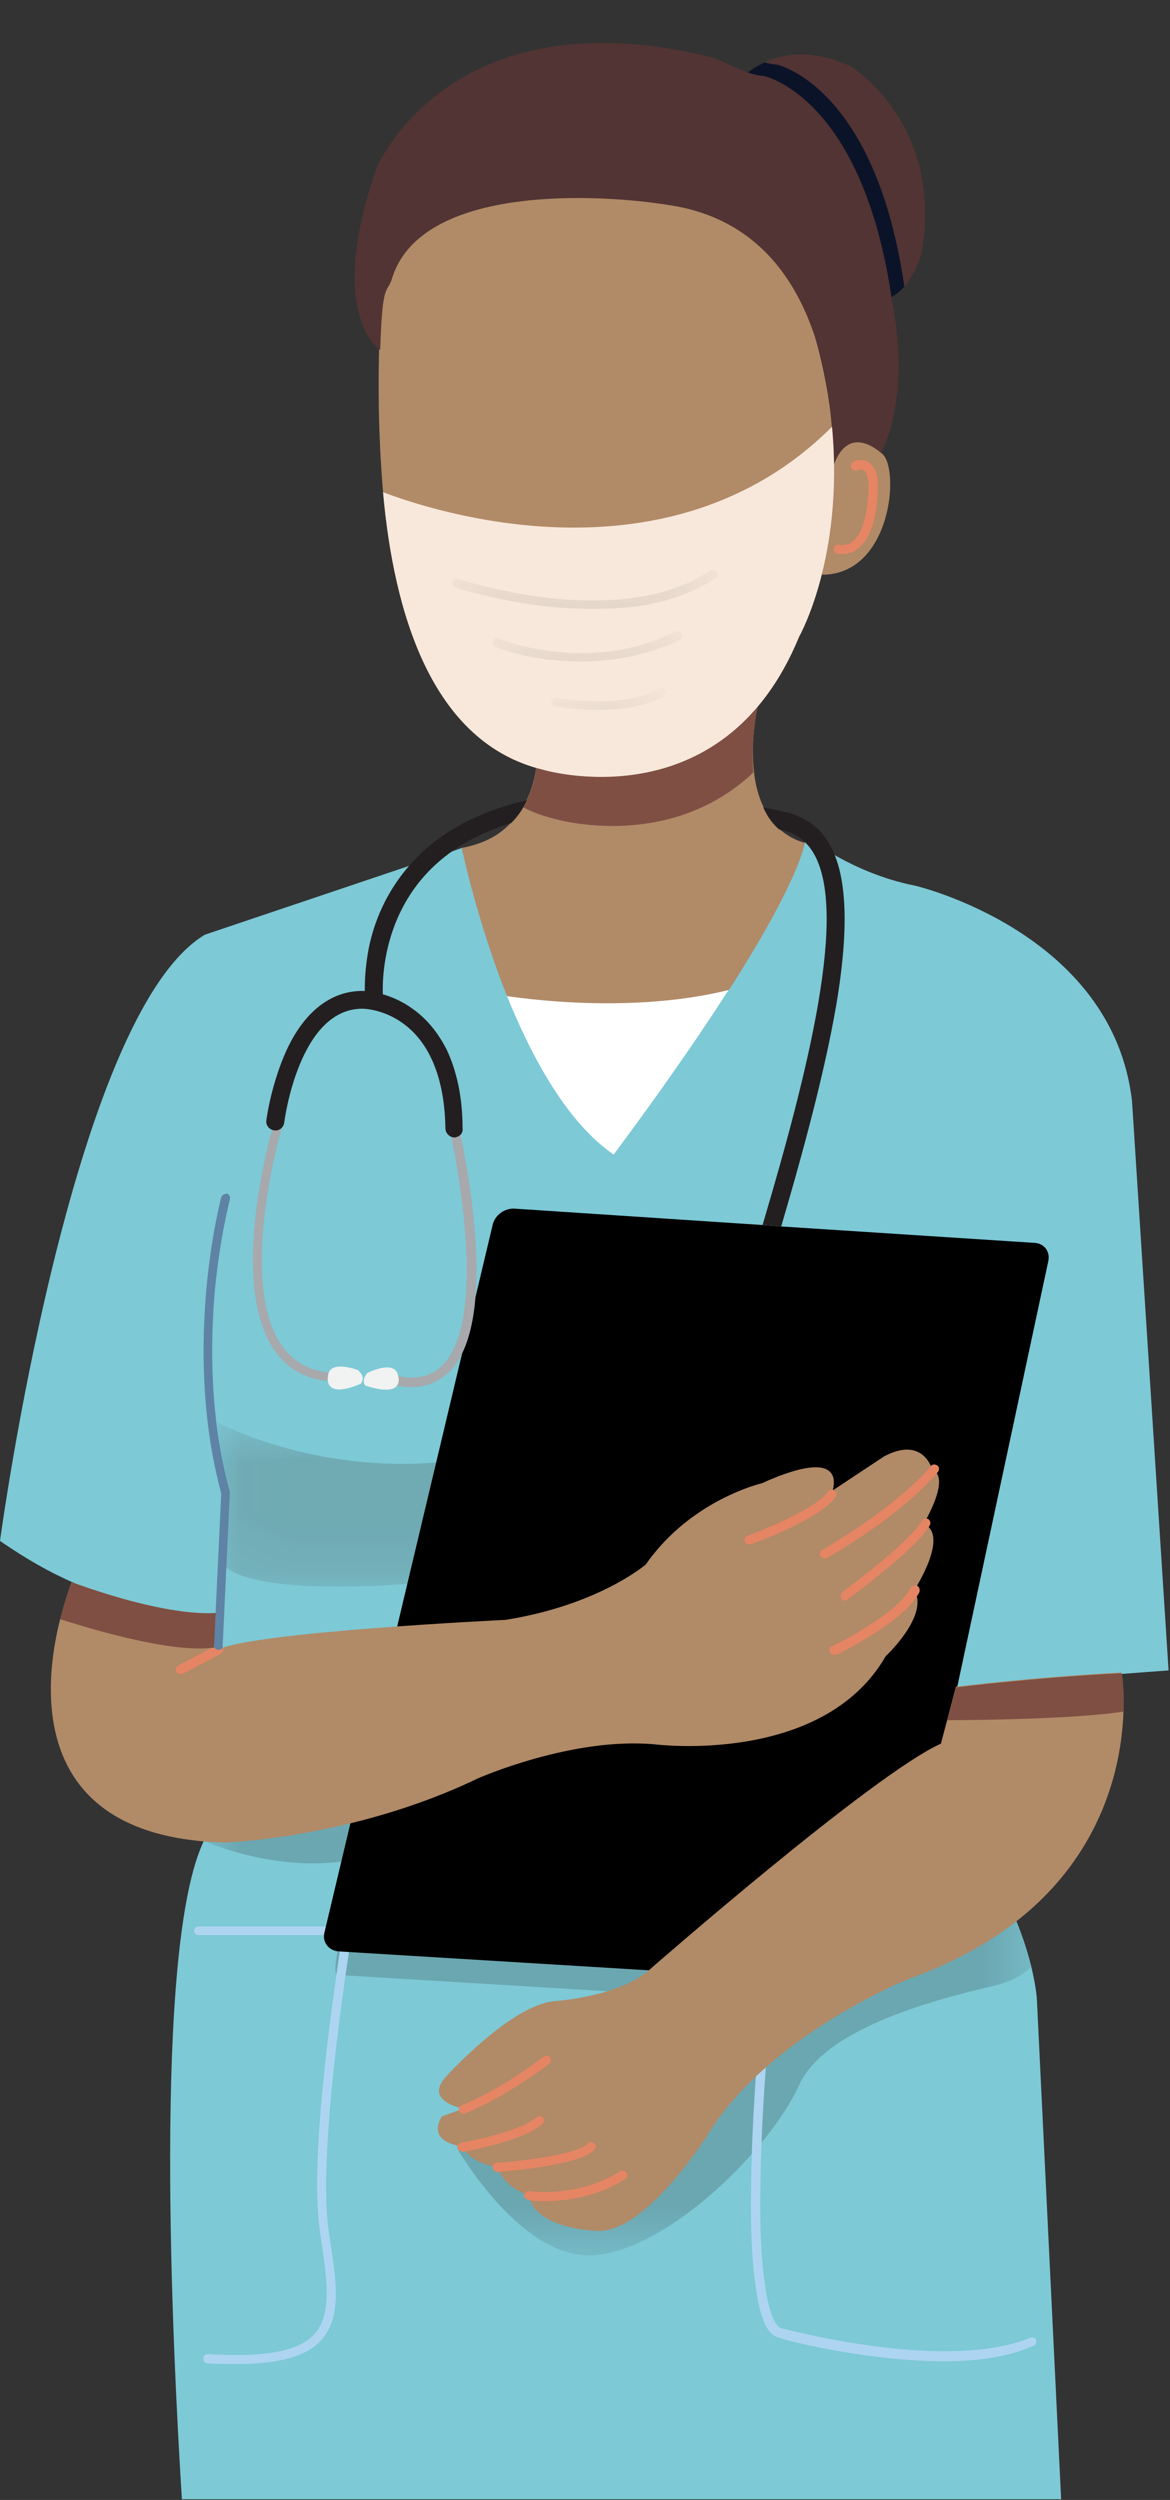<svg width="22" height="47" viewBox="0 0 22 47" fill="none" xmlns="http://www.w3.org/2000/svg">
<rect x="0" y="0" width="22" height="47" fill="#333333" stroke="none"/>
<g clip-path="url(#clip0_7390_3442)">
<path d="M17.328 4.759C17.328 4.759 17.234 5.12 17.005 5.388C16.87 5.535 16.709 5.655 16.48 5.655L13.948 1.469C13.948 1.469 14.097 1.295 14.366 1.174C14.716 1.014 15.255 0.907 15.982 1.241C15.995 1.241 17.759 2.325 17.328 4.759Z" fill="#513433"/>
<path d="M11.431 21.853C9.586 21.171 8.684 15.941 8.684 15.941C9.115 15.861 9.411 15.687 9.613 15.46C9.708 15.366 9.775 15.272 9.842 15.165C9.869 15.125 9.896 15.072 9.909 15.031C10.111 14.604 10.098 14.175 10.098 14.175L14.245 13.279C14.151 13.774 14.137 14.175 14.178 14.51C14.204 14.777 14.272 14.991 14.353 15.165C14.433 15.339 14.541 15.473 14.649 15.58C14.905 15.807 15.147 15.847 15.147 15.847C15.578 16.891 11.431 21.853 11.431 21.853Z" fill="#B18A67"/>
<path d="M15.026 11.969C13.585 15.486 10.206 14.47 10.206 14.47C8.119 13.962 7.405 11.527 7.203 9.253C7.015 7.046 7.203 5.241 7.203 5.241C8.765 1.763 14.635 4.492 14.635 4.492C15.255 5.816 15.551 7.006 15.645 8.023C15.874 10.484 15.026 11.969 15.026 11.969Z" fill="#B18A67"/>
<path d="M14.164 14.524C12.562 16.035 10.421 15.393 10.421 15.393C10.206 15.339 10.017 15.273 9.842 15.179C9.869 15.139 9.896 15.085 9.909 15.045C10.111 14.617 10.098 14.189 10.098 14.189L14.245 13.293C14.15 13.788 14.137 14.189 14.164 14.524Z" fill="#7E4F42"/>
<path d="M9.344 18.697C9.344 18.697 11.835 19.152 13.935 18.55L11.417 21.987C11.431 21.987 9.425 19.941 9.344 18.697Z" fill="white"/>
<path d="M17.786 32.675L17.692 33.143C17.692 33.143 18.015 33.705 18.378 34.454C18.621 34.962 18.89 35.537 19.105 36.099C19.226 36.393 19.321 36.687 19.388 36.955C19.442 37.182 19.482 37.396 19.496 37.57L19.953 46.987H3.42C3.245 44.178 2.868 36.607 3.837 34.601L4.053 31.15L4.066 31.016V30.963L4.106 30.334C4.093 30.334 4.08 30.334 4.066 30.334C3.824 30.347 2.76 30.387 1.36 29.745C0.929 29.558 0.485 29.304 0 28.97C0 28.97 1.333 19.085 3.851 17.573L7.701 16.276L8.496 16.008L8.684 15.942C8.698 16.022 8.98 17.333 9.532 18.724C10.004 19.887 10.663 21.105 11.539 21.706C11.566 21.666 12.71 20.155 13.706 18.603C13.72 18.59 13.733 18.563 13.747 18.55C14.393 17.533 14.972 16.503 15.133 15.861V15.848C15.147 15.808 15.147 15.768 15.16 15.727C15.16 15.727 15.349 15.875 15.672 16.062C16.035 16.276 16.587 16.53 17.207 16.651C17.207 16.651 20.923 17.52 21.286 20.703L21.973 31.404L21.084 31.471L17.974 31.725H17.947L17.786 32.675Z" fill="#7DC9D6"/>
<g opacity="0.2">
<mask id="mask0_7390_3442" style="mask-type:luminance" maskUnits="userSpaceOnUse" x="3" y="33" width="17" height="10">
<path d="M19.388 33.249H3.824V42.399H19.388V33.249Z" fill="white"/>
</mask>
<g mask="url(#mask0_7390_3442)">
<path d="M19.401 36.968C19.267 37.102 19.065 37.235 18.755 37.316C18.068 37.489 15.564 38.011 15.025 39.202C14.487 40.392 12.602 42.265 11.202 42.398C9.815 42.532 8.59 40.379 8.59 40.379L12.521 37.503L6.328 37.128C6.18 36.941 6.826 34.921 6.826 34.921C5.385 35.282 3.945 34.654 3.837 34.614H3.85L7.997 33.263L18.405 34.48C18.647 34.988 18.917 35.563 19.132 36.125C19.226 36.406 19.334 36.7 19.401 36.968Z" fill="#231F20"/>
</g>
</g>
<g opacity="0.2">
<mask id="mask1_7390_3442" style="mask-type:luminance" maskUnits="userSpaceOnUse" x="4" y="26" width="6" height="4">
<path d="M9.048 26.736H4.08V29.839H9.048V26.736Z" fill="white"/>
</mask>
<g mask="url(#mask1_7390_3442)">
<path d="M4.08 26.736C4.08 26.736 6.274 27.926 9.048 27.378L8.213 29.732C8.213 29.732 4.295 30.147 4.107 29.25L4.201 27.859L4.08 26.736Z" fill="#3A2D26"/>
</g>
</g>
<path d="M4.443 44.445C4.281 44.445 4.106 44.445 3.904 44.432C3.851 44.432 3.824 44.392 3.824 44.338C3.824 44.285 3.864 44.258 3.918 44.258C4.981 44.325 5.614 44.205 5.91 43.884C6.247 43.509 6.153 42.867 6.032 42.065L6.018 41.958C5.789 40.526 6.341 37.022 6.436 36.38H3.729C3.675 36.38 3.649 36.34 3.649 36.3C3.649 36.246 3.689 36.219 3.729 36.219H6.638L6.624 36.313C6.611 36.353 5.951 40.419 6.18 41.931L6.193 42.038C6.328 42.894 6.436 43.563 6.032 44.004C5.762 44.298 5.251 44.445 4.443 44.445Z" fill="#ADD5F2"/>
<path d="M17.759 44.392C17.355 44.392 16.911 44.365 16.413 44.298C15.443 44.178 14.662 43.964 14.649 43.95C14.42 43.897 14.285 43.576 14.204 42.947C14.137 42.492 14.11 41.864 14.124 41.088C14.137 39.777 14.258 38.466 14.258 38.453C14.258 38.399 14.299 38.373 14.353 38.373C14.393 38.373 14.433 38.413 14.433 38.466C14.433 38.48 14.312 39.777 14.299 41.088C14.285 41.85 14.312 42.466 14.38 42.92C14.474 43.643 14.635 43.763 14.703 43.776C14.73 43.776 16.291 44.204 17.759 44.204C18.351 44.204 18.917 44.138 19.375 43.95C19.415 43.937 19.469 43.95 19.482 43.99C19.496 44.031 19.482 44.084 19.442 44.097C18.998 44.298 18.432 44.392 17.759 44.392Z" fill="#ADD5F2"/>
<path d="M19.711 23.712L16.87 36.995C16.83 37.182 16.641 37.316 16.453 37.302L6.368 36.687C6.18 36.674 6.059 36.513 6.099 36.339L9.263 23.03C9.304 22.843 9.492 22.709 9.681 22.723L14.326 23.03L14.676 23.057L19.428 23.365C19.63 23.365 19.752 23.525 19.711 23.712Z" fill="black"/>
<path d="M21.125 32.179C21.084 33.423 20.546 35.978 17.072 37.209C17.072 37.209 14.501 38.252 13.356 40.058C13.356 40.058 12.198 41.944 11.256 41.944C11.256 41.944 10.044 41.917 9.95 41.275C9.95 41.275 9.479 41.141 9.357 40.74C9.357 40.74 8.846 40.687 8.698 40.352C8.698 40.352 8.011 40.299 8.307 39.79L8.711 39.643C8.711 39.643 7.971 39.51 8.375 39.055C8.375 39.055 9.586 37.704 10.421 37.623C10.421 37.623 11.673 37.543 12.239 37.008C12.239 37.008 16.413 33.357 17.692 32.781L17.813 32.327L17.974 31.711C17.974 31.711 19.482 31.524 21.084 31.444C21.098 31.457 21.138 31.738 21.125 32.179Z" fill="#B18A67"/>
<path d="M17.193 29.892C17.476 30.374 16.655 31.136 16.655 31.136C15.47 33.196 12.319 32.795 12.319 32.795C10.758 32.648 8.98 33.437 8.98 33.437C6.651 34.56 4.228 34.641 4.228 34.641C0.565 34.547 0.794 31.765 1.131 30.441C1.239 30.026 1.346 29.745 1.346 29.745C3.299 30.454 4.093 30.32 4.093 30.32V30.962V31.016C4.739 30.681 9.505 30.454 9.505 30.454C11.269 30.173 12.144 29.411 12.144 29.411C12.993 28.193 14.325 27.886 14.325 27.886C15.955 27.15 15.659 27.993 15.659 28.02L16.628 27.378C17.368 26.99 17.53 27.632 17.53 27.632C17.893 27.779 17.368 28.648 17.368 28.648C17.866 28.862 17.193 29.892 17.193 29.892Z" fill="#B18A67"/>
<path d="M17.005 5.388C16.87 5.535 16.709 5.655 16.48 5.655L13.948 1.469C13.948 1.469 14.097 1.295 14.379 1.174C14.447 1.188 14.527 1.214 14.608 1.214C14.595 1.214 16.453 1.589 17.005 5.388Z" fill="#0B1328"/>
<path d="M7.149 6.578C7.149 6.578 6.113 5.936 7.082 3.154C7.082 3.154 8.442 -0.123 13.343 1.068C13.612 1.134 13.989 1.402 14.366 1.429C14.366 1.429 16.238 1.817 16.776 5.682C16.776 5.682 17.395 8.357 15.82 9.374H15.632C15.632 9.374 16.184 4.438 12.629 3.863C11.269 3.636 7.944 3.462 7.378 5.214C7.284 5.548 7.19 5.227 7.149 6.578Z" fill="#513433"/>
<path d="M6.355 25.973C5.857 25.973 5.466 25.799 5.197 25.438C4.807 24.916 4.672 24.047 4.807 22.83C4.914 21.933 5.13 21.184 5.13 21.184C5.143 21.144 5.197 21.117 5.237 21.131C5.278 21.144 5.305 21.198 5.291 21.238C5.278 21.265 4.443 24.181 5.332 25.344C5.574 25.652 5.911 25.812 6.355 25.812H6.368C6.409 25.812 6.449 25.853 6.449 25.893C6.449 25.946 6.409 25.973 6.368 25.973H6.355Z" fill="#A7A9AC"/>
<path d="M7.728 26.08C7.634 26.08 7.526 26.067 7.419 26.04C7.378 26.027 7.338 25.986 7.351 25.933C7.365 25.893 7.405 25.853 7.459 25.866C7.823 25.946 8.105 25.88 8.321 25.666C9.277 24.689 8.429 21.091 8.415 21.051C8.402 21.011 8.429 20.957 8.482 20.944C8.523 20.93 8.577 20.957 8.59 21.011C8.59 21.024 8.819 21.947 8.913 22.99C9.048 24.408 8.886 25.345 8.455 25.786C8.24 25.986 8.011 26.08 7.728 26.08Z" fill="#A7A9AC"/>
<path d="M8.55 21.385C8.455 21.385 8.375 21.305 8.375 21.211C8.361 20.275 8.078 19.593 7.567 19.232C7.19 18.964 6.826 18.964 6.813 18.964C5.615 18.964 5.345 21.091 5.345 21.104C5.332 21.198 5.251 21.265 5.157 21.252C5.063 21.238 4.995 21.158 5.009 21.064C5.009 21.038 5.089 20.462 5.332 19.874C5.668 19.058 6.194 18.63 6.813 18.63C6.826 18.63 7.298 18.63 7.755 18.964C8.025 19.151 8.24 19.419 8.402 19.74C8.59 20.141 8.698 20.636 8.698 21.211C8.711 21.305 8.644 21.372 8.55 21.385Z" fill="#231F20"/>
<path d="M6.732 25.759C6.732 25.759 6.18 25.545 6.166 25.88C6.166 25.88 6.072 26.321 6.786 26.014C6.786 26 6.893 25.907 6.732 25.759Z" fill="#F1F2F2"/>
<path d="M6.907 25.812C6.907 25.812 7.432 25.545 7.486 25.866C7.486 25.866 7.634 26.294 6.88 26.053C6.88 26.067 6.772 25.973 6.907 25.812Z" fill="#F1F2F2"/>
<path d="M15.659 8.812C15.659 8.812 15.861 7.916 16.588 8.531C16.924 8.812 16.763 10.805 15.457 10.805L15.659 8.812Z" fill="#B18A67"/>
<path d="M9.909 15.045C9.842 15.192 9.748 15.339 9.613 15.473C9.061 15.647 8.603 15.888 8.226 16.222C7.055 17.265 7.203 18.763 7.203 18.777C7.217 18.87 7.149 18.951 7.055 18.964C6.961 18.977 6.88 18.91 6.867 18.817C6.867 18.803 6.826 18.389 6.934 17.827C7.082 17.091 7.459 16.449 7.998 15.968C8.496 15.527 9.142 15.219 9.909 15.045Z" fill="#231F20"/>
<path d="M15.753 18.723C15.578 19.807 15.241 21.184 14.689 23.057L14.339 23.03C15.187 20.168 15.955 17.145 15.295 16.035C15.16 15.807 14.958 15.66 14.703 15.607C14.689 15.607 14.662 15.593 14.649 15.593C14.541 15.5 14.433 15.366 14.352 15.179C14.487 15.206 14.635 15.232 14.783 15.272C15.133 15.353 15.416 15.553 15.591 15.861C15.914 16.409 15.968 17.346 15.753 18.723Z" fill="#231F20"/>
<path d="M15.026 11.969C13.585 15.487 10.206 14.47 10.206 14.47C8.119 13.962 7.405 11.527 7.203 9.254C8.119 9.601 12.575 11.086 15.645 8.023C15.874 10.484 15.026 11.969 15.026 11.969Z" fill="#F8E8DB"/>
<g opacity="0.2">
<mask id="mask2_7390_3442" style="mask-type:luminance" maskUnits="userSpaceOnUse" x="8" y="10" width="6" height="2">
<path d="M13.491 10.698H8.496V11.447H13.491V10.698Z" fill="white"/>
</mask>
<g mask="url(#mask2_7390_3442)">
<path d="M11.148 11.447C10.879 11.447 10.61 11.434 10.327 11.407C9.344 11.3 8.563 11.046 8.563 11.046C8.523 11.033 8.496 10.979 8.509 10.939C8.523 10.899 8.577 10.872 8.617 10.885C8.63 10.885 9.384 11.139 10.354 11.246C11.242 11.34 12.481 11.327 13.356 10.725C13.397 10.698 13.45 10.711 13.477 10.752C13.504 10.792 13.491 10.845 13.45 10.872C13.033 11.153 12.521 11.327 11.916 11.407C11.673 11.434 11.418 11.447 11.148 11.447Z" fill="#231F20"/>
</g>
</g>
<g opacity="0.2">
<mask id="mask3_7390_3442" style="mask-type:luminance" maskUnits="userSpaceOnUse" x="9" y="11" width="4" height="2">
<path d="M12.818 11.862H9.263V12.437H12.818V11.862Z" fill="white"/>
</mask>
<g mask="url(#mask3_7390_3442)">
<path d="M10.919 12.437C10.731 12.437 10.556 12.423 10.394 12.41C9.748 12.343 9.331 12.169 9.317 12.156C9.277 12.143 9.25 12.089 9.277 12.049C9.29 12.009 9.344 11.982 9.385 12.009C9.385 12.009 9.802 12.183 10.421 12.249C10.987 12.316 11.848 12.303 12.697 11.875C12.737 11.848 12.791 11.875 12.818 11.915C12.845 11.955 12.818 12.009 12.777 12.036C12.118 12.343 11.458 12.437 10.919 12.437Z" fill="#231F20"/>
</g>
</g>
<g opacity="0.2">
<mask id="mask4_7390_3442" style="mask-type:luminance" maskUnits="userSpaceOnUse" x="10" y="12" width="3" height="2">
<path d="M12.508 12.932H10.354V13.36H12.508V12.932Z" fill="white"/>
</mask>
<g mask="url(#mask4_7390_3442)">
<path d="M11.242 13.346C10.812 13.346 10.462 13.28 10.435 13.28C10.394 13.266 10.354 13.226 10.367 13.186C10.381 13.146 10.421 13.106 10.462 13.119C10.475 13.119 11.727 13.346 12.387 12.945C12.427 12.918 12.481 12.932 12.508 12.972C12.535 13.012 12.522 13.066 12.481 13.092C12.118 13.293 11.646 13.346 11.242 13.346Z" fill="#231F20"/>
</g>
</g>
<path d="M14.083 29.036C14.043 29.036 14.016 29.01 14.002 28.983C13.989 28.943 14.002 28.889 14.056 28.876C14.406 28.742 15.376 28.341 15.564 28.047C15.591 28.006 15.645 27.993 15.685 28.02C15.726 28.047 15.739 28.1 15.712 28.14C15.443 28.555 14.164 29.023 14.11 29.036C14.11 29.036 14.097 29.036 14.083 29.036Z" fill="#E58563"/>
<path d="M15.51 29.304C15.483 29.304 15.457 29.29 15.43 29.264C15.403 29.223 15.416 29.17 15.457 29.143C15.47 29.13 16.803 28.381 17.503 27.565C17.53 27.525 17.584 27.525 17.624 27.551C17.665 27.578 17.665 27.632 17.638 27.672C16.924 28.514 15.605 29.264 15.551 29.29C15.537 29.29 15.524 29.304 15.51 29.304Z" fill="#E58563"/>
<path d="M15.887 30.093C15.861 30.093 15.834 30.08 15.82 30.053C15.793 30.013 15.807 29.959 15.834 29.933C16.197 29.665 17.167 28.916 17.328 28.595C17.355 28.555 17.395 28.541 17.449 28.555C17.49 28.582 17.503 28.622 17.49 28.662C17.274 29.09 15.995 30.026 15.941 30.066C15.915 30.093 15.901 30.093 15.887 30.093Z" fill="#E58563"/>
<path d="M15.685 31.11C15.659 31.11 15.618 31.096 15.605 31.056C15.578 31.016 15.605 30.962 15.645 30.949C15.659 30.949 16.857 30.361 17.126 29.852C17.153 29.812 17.194 29.799 17.247 29.812C17.288 29.839 17.301 29.879 17.288 29.933C17.005 30.494 15.78 31.083 15.739 31.11C15.712 31.096 15.699 31.11 15.685 31.11Z" fill="#E58563"/>
<path d="M3.393 31.471C3.366 31.471 3.326 31.457 3.312 31.43C3.285 31.39 3.312 31.337 3.353 31.31L4.066 30.936C4.107 30.909 4.16 30.936 4.187 30.976C4.214 31.016 4.187 31.069 4.147 31.096L3.433 31.471C3.42 31.471 3.406 31.471 3.393 31.471Z" fill="#E58563"/>
<path d="M8.711 39.737C8.671 39.737 8.644 39.71 8.63 39.683C8.617 39.643 8.644 39.59 8.684 39.576C8.684 39.576 9.344 39.335 10.219 38.667C10.259 38.64 10.313 38.64 10.34 38.68C10.367 38.72 10.367 38.774 10.327 38.8C9.425 39.483 8.765 39.723 8.738 39.737C8.725 39.737 8.711 39.737 8.711 39.737Z" fill="#E58563"/>
<path d="M8.684 40.446C8.644 40.446 8.603 40.419 8.603 40.379C8.59 40.339 8.63 40.285 8.671 40.285C8.98 40.232 9.855 40.031 10.084 39.804C10.111 39.777 10.179 39.777 10.206 39.804C10.232 39.831 10.232 39.884 10.206 39.924C9.882 40.245 8.751 40.446 8.698 40.459C8.698 40.446 8.684 40.446 8.684 40.446Z" fill="#E58563"/>
<path d="M9.344 40.834C9.304 40.834 9.263 40.794 9.263 40.753C9.263 40.7 9.29 40.66 9.344 40.66C9.923 40.62 10.892 40.486 11.054 40.299C11.081 40.258 11.135 40.258 11.175 40.299C11.216 40.325 11.216 40.379 11.175 40.419C10.906 40.713 9.506 40.82 9.344 40.834Z" fill="#E58563"/>
<path d="M10.26 41.382C10.058 41.382 9.936 41.369 9.923 41.356C9.883 41.342 9.842 41.302 9.856 41.262C9.869 41.222 9.91 41.182 9.95 41.195C9.963 41.195 10.852 41.329 11.66 40.821C11.7 40.794 11.754 40.807 11.781 40.847C11.808 40.887 11.794 40.941 11.754 40.968C11.202 41.316 10.623 41.382 10.26 41.382Z" fill="#E58563"/>
<path d="M15.834 10.417C15.807 10.417 15.766 10.417 15.739 10.404C15.699 10.39 15.659 10.35 15.672 10.31C15.685 10.27 15.726 10.23 15.766 10.243C15.874 10.257 15.968 10.243 16.049 10.163C16.305 9.949 16.332 9.32 16.332 9.093C16.318 8.959 16.291 8.866 16.238 8.839C16.197 8.812 16.13 8.839 16.13 8.839C16.089 8.866 16.035 8.839 16.009 8.799C15.982 8.759 16.009 8.705 16.049 8.678C16.103 8.652 16.211 8.625 16.318 8.678C16.426 8.732 16.493 8.866 16.507 9.08C16.507 9.12 16.534 9.962 16.17 10.283C16.076 10.377 15.955 10.417 15.834 10.417Z" fill="#E58563"/>
<path d="M4.106 30.962C3.366 31.109 1.885 30.681 1.131 30.441C1.239 30.026 1.346 29.745 1.346 29.745C3.299 30.454 4.093 30.32 4.093 30.32L4.106 30.962Z" fill="#7E4F42"/>
<path d="M21.125 32.179C20.061 32.34 17.813 32.34 17.813 32.34L17.974 31.724C17.974 31.724 19.482 31.537 21.084 31.457C21.098 31.457 21.138 31.738 21.125 32.179Z" fill="#7E4F42"/>
<path d="M4.107 31.016C4.053 31.016 4.012 30.976 4.026 30.922L4.16 28.073C3.77 26.642 3.797 25.211 3.878 24.261C3.972 23.218 4.16 22.509 4.16 22.509C4.174 22.469 4.214 22.442 4.268 22.442C4.309 22.455 4.335 22.495 4.322 22.549C4.322 22.562 4.134 23.258 4.039 24.274C3.958 25.211 3.932 26.642 4.322 28.046V28.06L4.187 30.936C4.201 30.989 4.16 31.016 4.107 31.016Z" fill="#5E83A5"/>
</g>
<defs>
<clipPath id="clip0_7390_3442">
<rect width="22" height="46.2" fill="white" transform="translate(0 0.8)"/>
</clipPath>
</defs>
</svg>

